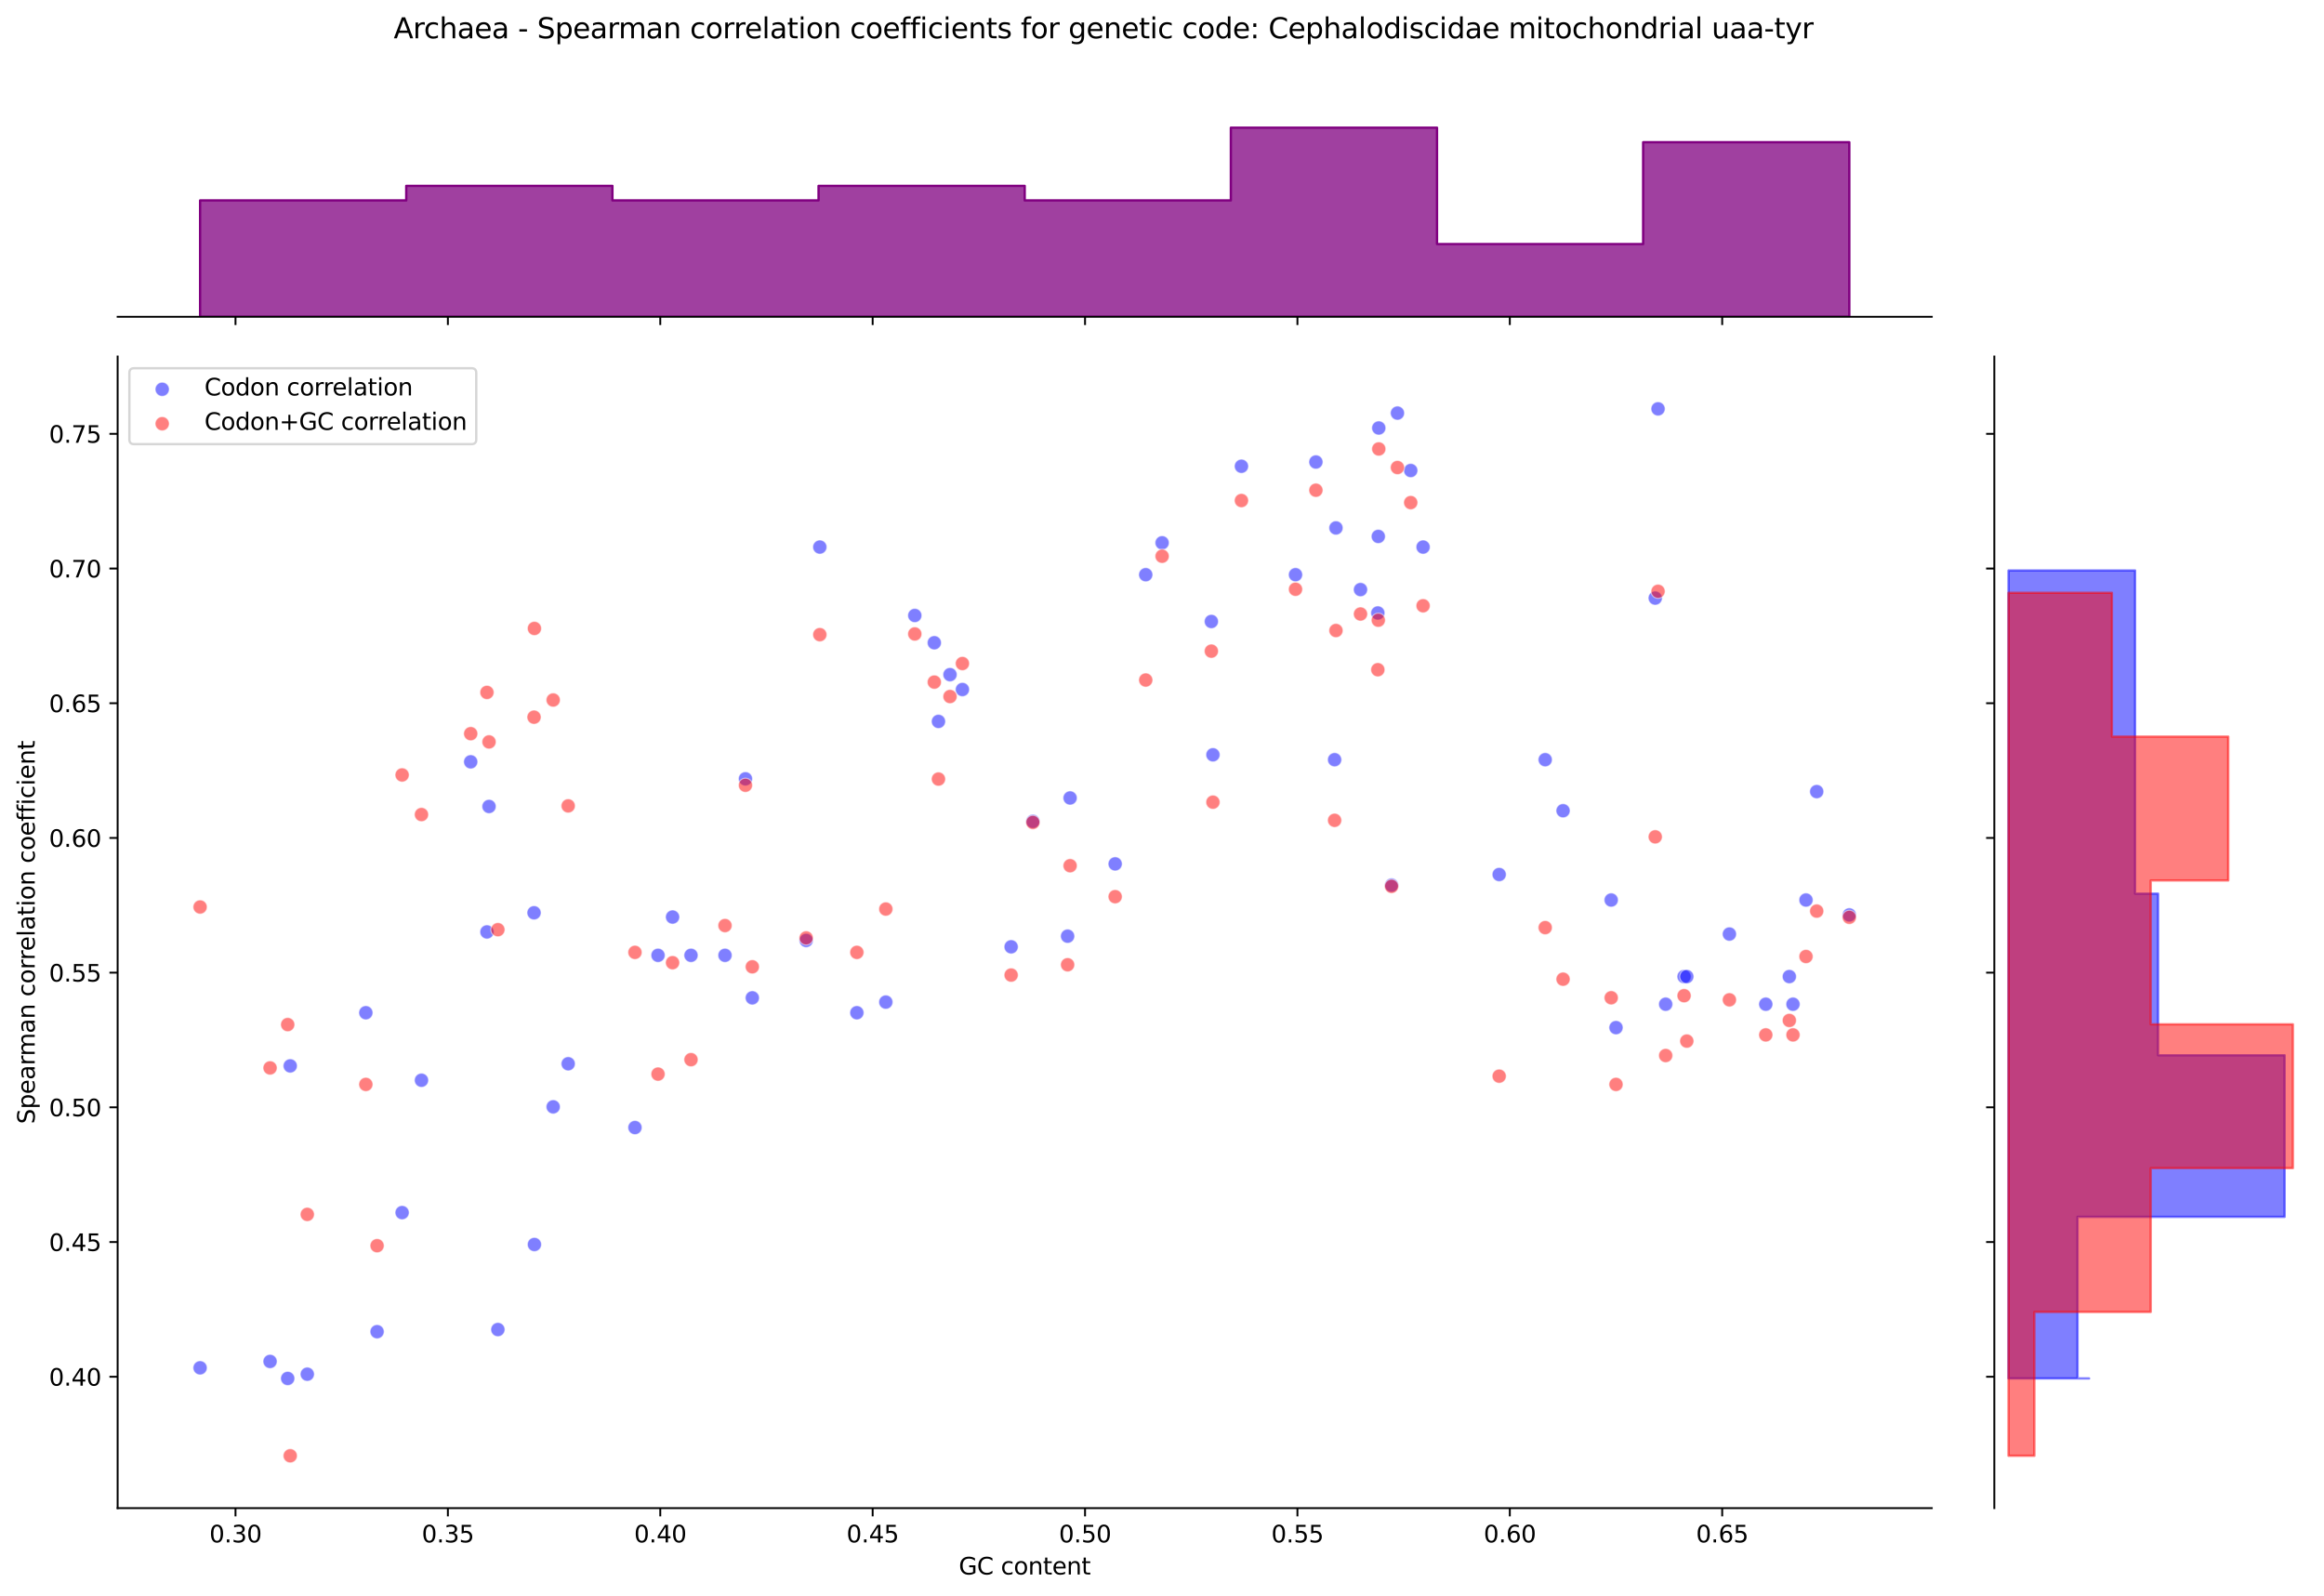 <?xml version="1.0" encoding="utf-8" standalone="no"?>
<!DOCTYPE svg PUBLIC "-//W3C//DTD SVG 1.1//EN"
  "http://www.w3.org/Graphics/SVG/1.1/DTD/svg11.dtd">
<svg xmlns:xlink="http://www.w3.org/1999/xlink" width="990.566pt" height="680.423pt" viewBox="0 0 990.566 680.423" xmlns="http://www.w3.org/2000/svg" version="1.1">
 <defs>
  <style type="text/css">*{stroke-linejoin: round; stroke-linecap: butt}</style>
 </defs>
 <g id="figure_1">
  <g id="patch_1">
   <path d="M 0 680.423 
L 990.566 680.423 
L 990.566 0 
L 0 0 
z
" style="fill: #ffffff"/>
  </g>
  <g id="axes_1">
   <g id="patch_2">
    <path d="M 50.144 642.867 
L 823.385 642.867 
L 823.385 151.966 
L 50.144 151.966 
z
" style="fill: #ffffff"/>
   </g>
   <g id="PathCollection_1">
    <defs>
     <path id="m9c8695d1c7" d="M 0 3 
C 0.796 3 1.559 2.684 2.121 2.121 
C 2.684 1.559 3 0.796 3 0 
C 3 -0.796 2.684 -1.559 2.121 -2.121 
C 1.559 -2.684 0.796 -3 0 -3 
C -0.796 -3 -1.559 -2.684 -2.121 -2.121 
C -2.684 -1.559 -3 -0.796 -3 0 
C -3 0.796 -2.684 1.559 -2.121 2.121 
C -1.559 2.684 -0.796 3 0 3 
z
" style="stroke: #ffffff; stroke-opacity: 0.5; stroke-width: 0.48"/>
    </defs>
    <g clip-path="url(#pbded26b50a)">
     <use xlink:href="#m9c8695d1c7" x="552.192" y="244.977" style="fill: #0000ff; fill-opacity: 0.5; stroke: #ffffff; stroke-opacity: 0.5; stroke-width: 0.48"/>
     <use xlink:href="#m9c8695d1c7" x="658.62" y="323.832" style="fill: #0000ff; fill-opacity: 0.5; stroke: #ffffff; stroke-opacity: 0.5; stroke-width: 0.48"/>
     <use xlink:href="#m9c8695d1c7" x="85.291" y="583.055" style="fill: #0000ff; fill-opacity: 0.5; stroke: #ffffff; stroke-opacity: 0.5; stroke-width: 0.48"/>
     <use xlink:href="#m9c8695d1c7" x="587.676" y="182.437" style="fill: #0000ff; fill-opacity: 0.5; stroke: #ffffff; stroke-opacity: 0.5; stroke-width: 0.48"/>
     <use xlink:href="#m9c8695d1c7" x="475.322" y="368.244" style="fill: #0000ff; fill-opacity: 0.5; stroke: #ffffff; stroke-opacity: 0.5; stroke-width: 0.48"/>
     <use xlink:href="#m9c8695d1c7" x="601.294" y="200.564" style="fill: #0000ff; fill-opacity: 0.5; stroke: #ffffff; stroke-opacity: 0.5; stroke-width: 0.48"/>
     <use xlink:href="#m9c8695d1c7" x="115.113" y="580.336" style="fill: #0000ff; fill-opacity: 0.5; stroke: #ffffff; stroke-opacity: 0.5; stroke-width: 0.48"/>
     <use xlink:href="#m9c8695d1c7" x="309.019" y="407.218" style="fill: #0000ff; fill-opacity: 0.5; stroke: #ffffff; stroke-opacity: 0.5; stroke-width: 0.48"/>
     <use xlink:href="#m9c8695d1c7" x="516.997" y="321.746" style="fill: #0000ff; fill-opacity: 0.5; stroke: #ffffff; stroke-opacity: 0.5; stroke-width: 0.48"/>
     <use xlink:href="#m9c8695d1c7" x="455.049" y="399.061" style="fill: #0000ff; fill-opacity: 0.5; stroke: #ffffff; stroke-opacity: 0.5; stroke-width: 0.48"/>
     <use xlink:href="#m9c8695d1c7" x="155.932" y="431.69" style="fill: #0000ff; fill-opacity: 0.5; stroke: #ffffff; stroke-opacity: 0.5; stroke-width: 0.48"/>
     <use xlink:href="#m9c8695d1c7" x="430.983" y="403.593" style="fill: #0000ff; fill-opacity: 0.5; stroke: #ffffff; stroke-opacity: 0.5; stroke-width: 0.48"/>
     <use xlink:href="#m9c8695d1c7" x="737.131" y="398.154" style="fill: #0000ff; fill-opacity: 0.5; stroke: #ffffff; stroke-opacity: 0.5; stroke-width: 0.48"/>
     <use xlink:href="#m9c8695d1c7" x="130.979" y="585.774" style="fill: #0000ff; fill-opacity: 0.5; stroke: #ffffff; stroke-opacity: 0.5; stroke-width: 0.48"/>
     <use xlink:href="#m9c8695d1c7" x="709.966" y="428.065" style="fill: #0000ff; fill-opacity: 0.5; stroke: #ffffff; stroke-opacity: 0.5; stroke-width: 0.48"/>
     <use xlink:href="#m9c8695d1c7" x="456.115" y="340.146" style="fill: #0000ff; fill-opacity: 0.5; stroke: #ffffff; stroke-opacity: 0.5; stroke-width: 0.48"/>
     <use xlink:href="#m9c8695d1c7" x="207.553" y="397.248" style="fill: #0000ff; fill-opacity: 0.5; stroke: #ffffff; stroke-opacity: 0.5; stroke-width: 0.48"/>
     <use xlink:href="#m9c8695d1c7" x="171.398" y="516.89" style="fill: #0000ff; fill-opacity: 0.5; stroke: #ffffff; stroke-opacity: 0.5; stroke-width: 0.48"/>
     <use xlink:href="#m9c8695d1c7" x="294.528" y="407.218" style="fill: #0000ff; fill-opacity: 0.5; stroke: #ffffff; stroke-opacity: 0.5; stroke-width: 0.48"/>
     <use xlink:href="#m9c8695d1c7" x="717.811" y="416.282" style="fill: #0000ff; fill-opacity: 0.5; stroke: #ffffff; stroke-opacity: 0.5; stroke-width: 0.48"/>
     <use xlink:href="#m9c8695d1c7" x="410.214" y="293.921" style="fill: #0000ff; fill-opacity: 0.5; stroke: #ffffff; stroke-opacity: 0.5; stroke-width: 0.48"/>
     <use xlink:href="#m9c8695d1c7" x="495.332" y="231.381" style="fill: #0000ff; fill-opacity: 0.5; stroke: #ffffff; stroke-opacity: 0.5; stroke-width: 0.48"/>
     <use xlink:href="#m9c8695d1c7" x="706.717" y="174.279" style="fill: #0000ff; fill-opacity: 0.5; stroke: #ffffff; stroke-opacity: 0.5; stroke-width: 0.48"/>
     <use xlink:href="#m9c8695d1c7" x="227.627" y="389.091" style="fill: #0000ff; fill-opacity: 0.5; stroke: #ffffff; stroke-opacity: 0.5; stroke-width: 0.48"/>
     <use xlink:href="#m9c8695d1c7" x="488.346" y="244.977" style="fill: #0000ff; fill-opacity: 0.5; stroke: #ffffff; stroke-opacity: 0.5; stroke-width: 0.48"/>
     <use xlink:href="#m9c8695d1c7" x="377.565" y="427.159" style="fill: #0000ff; fill-opacity: 0.5; stroke: #ffffff; stroke-opacity: 0.5; stroke-width: 0.48"/>
     <use xlink:href="#m9c8695d1c7" x="774.341" y="337.427" style="fill: #0000ff; fill-opacity: 0.5; stroke: #ffffff; stroke-opacity: 0.5; stroke-width: 0.48"/>
     <use xlink:href="#m9c8695d1c7" x="349.434" y="233.194" style="fill: #0000ff; fill-opacity: 0.5; stroke: #ffffff; stroke-opacity: 0.5; stroke-width: 0.48"/>
     <use xlink:href="#m9c8695d1c7" x="270.646" y="480.635" style="fill: #0000ff; fill-opacity: 0.5; stroke: #ffffff; stroke-opacity: 0.5; stroke-width: 0.48"/>
     <use xlink:href="#m9c8695d1c7" x="718.966" y="416.282" style="fill: #0000ff; fill-opacity: 0.5; stroke: #ffffff; stroke-opacity: 0.5; stroke-width: 0.48"/>
     <use xlink:href="#m9c8695d1c7" x="788.237" y="389.997" style="fill: #0000ff; fill-opacity: 0.5; stroke: #ffffff; stroke-opacity: 0.5; stroke-width: 0.48"/>
     <use xlink:href="#m9c8695d1c7" x="569.432" y="225.036" style="fill: #0000ff; fill-opacity: 0.5; stroke: #ffffff; stroke-opacity: 0.5; stroke-width: 0.48"/>
     <use xlink:href="#m9c8695d1c7" x="686.749" y="383.652" style="fill: #0000ff; fill-opacity: 0.5; stroke: #ffffff; stroke-opacity: 0.5; stroke-width: 0.48"/>
     <use xlink:href="#m9c8695d1c7" x="365.223" y="431.69" style="fill: #0000ff; fill-opacity: 0.5; stroke: #ffffff; stroke-opacity: 0.5; stroke-width: 0.48"/>
     <use xlink:href="#m9c8695d1c7" x="762.675" y="416.282" style="fill: #0000ff; fill-opacity: 0.5; stroke: #ffffff; stroke-opacity: 0.5; stroke-width: 0.48"/>
     <use xlink:href="#m9c8695d1c7" x="208.441" y="343.772" style="fill: #0000ff; fill-opacity: 0.5; stroke: #ffffff; stroke-opacity: 0.5; stroke-width: 0.48"/>
     <use xlink:href="#m9c8695d1c7" x="122.627" y="587.587" style="fill: #0000ff; fill-opacity: 0.5; stroke: #ffffff; stroke-opacity: 0.5; stroke-width: 0.48"/>
     <use xlink:href="#m9c8695d1c7" x="343.621" y="400.874" style="fill: #0000ff; fill-opacity: 0.5; stroke: #ffffff; stroke-opacity: 0.5; stroke-width: 0.48"/>
     <use xlink:href="#m9c8695d1c7" x="688.796" y="438.035" style="fill: #0000ff; fill-opacity: 0.5; stroke: #ffffff; stroke-opacity: 0.5; stroke-width: 0.48"/>
     <use xlink:href="#m9c8695d1c7" x="398.238" y="273.981" style="fill: #0000ff; fill-opacity: 0.5; stroke: #ffffff; stroke-opacity: 0.5; stroke-width: 0.48"/>
     <use xlink:href="#m9c8695d1c7" x="587.281" y="261.292" style="fill: #0000ff; fill-opacity: 0.5; stroke: #ffffff; stroke-opacity: 0.5; stroke-width: 0.48"/>
     <use xlink:href="#m9c8695d1c7" x="235.785" y="471.808" style="fill: #0000ff; fill-opacity: 0.5; stroke: #ffffff; stroke-opacity: 0.5; stroke-width: 0.48"/>
     <use xlink:href="#m9c8695d1c7" x="400.004" y="307.517" style="fill: #0000ff; fill-opacity: 0.5; stroke: #ffffff; stroke-opacity: 0.5; stroke-width: 0.48"/>
     <use xlink:href="#m9c8695d1c7" x="579.894" y="251.321" style="fill: #0000ff; fill-opacity: 0.5; stroke: #ffffff; stroke-opacity: 0.5; stroke-width: 0.48"/>
     <use xlink:href="#m9c8695d1c7" x="769.771" y="383.652" style="fill: #0000ff; fill-opacity: 0.5; stroke: #ffffff; stroke-opacity: 0.5; stroke-width: 0.48"/>
     <use xlink:href="#m9c8695d1c7" x="529.144" y="198.752" style="fill: #0000ff; fill-opacity: 0.5; stroke: #ffffff; stroke-opacity: 0.5; stroke-width: 0.48"/>
     <use xlink:href="#m9c8695d1c7" x="404.924" y="287.576" style="fill: #0000ff; fill-opacity: 0.5; stroke: #ffffff; stroke-opacity: 0.5; stroke-width: 0.48"/>
     <use xlink:href="#m9c8695d1c7" x="280.472" y="407.218" style="fill: #0000ff; fill-opacity: 0.5; stroke: #ffffff; stroke-opacity: 0.5; stroke-width: 0.48"/>
     <use xlink:href="#m9c8695d1c7" x="560.879" y="196.939" style="fill: #0000ff; fill-opacity: 0.5; stroke: #ffffff; stroke-opacity: 0.5; stroke-width: 0.48"/>
     <use xlink:href="#m9c8695d1c7" x="212.213" y="566.741" style="fill: #0000ff; fill-opacity: 0.5; stroke: #ffffff; stroke-opacity: 0.5; stroke-width: 0.48"/>
     <use xlink:href="#m9c8695d1c7" x="389.917" y="262.356" style="fill: #0000ff; fill-opacity: 0.5; stroke: #ffffff; stroke-opacity: 0.5; stroke-width: 0.48"/>
     <use xlink:href="#m9c8695d1c7" x="587.476" y="228.662" style="fill: #0000ff; fill-opacity: 0.5; stroke: #ffffff; stroke-opacity: 0.5; stroke-width: 0.48"/>
     <use xlink:href="#m9c8695d1c7" x="200.63" y="324.738" style="fill: #0000ff; fill-opacity: 0.5; stroke: #ffffff; stroke-opacity: 0.5; stroke-width: 0.48"/>
     <use xlink:href="#m9c8695d1c7" x="595.636" y="176.092" style="fill: #0000ff; fill-opacity: 0.5; stroke: #ffffff; stroke-opacity: 0.5; stroke-width: 0.48"/>
     <use xlink:href="#m9c8695d1c7" x="160.729" y="567.647" style="fill: #0000ff; fill-opacity: 0.5; stroke: #ffffff; stroke-opacity: 0.5; stroke-width: 0.48"/>
     <use xlink:href="#m9c8695d1c7" x="179.648" y="460.474" style="fill: #0000ff; fill-opacity: 0.5; stroke: #ffffff; stroke-opacity: 0.5; stroke-width: 0.48"/>
     <use xlink:href="#m9c8695d1c7" x="440.247" y="350.116" style="fill: #0000ff; fill-opacity: 0.5; stroke: #ffffff; stroke-opacity: 0.5; stroke-width: 0.48"/>
     <use xlink:href="#m9c8695d1c7" x="606.568" y="233.194" style="fill: #0000ff; fill-opacity: 0.5; stroke: #ffffff; stroke-opacity: 0.5; stroke-width: 0.48"/>
     <use xlink:href="#m9c8695d1c7" x="320.663" y="425.346" style="fill: #0000ff; fill-opacity: 0.5; stroke: #ffffff; stroke-opacity: 0.5; stroke-width: 0.48"/>
     <use xlink:href="#m9c8695d1c7" x="639.002" y="372.776" style="fill: #0000ff; fill-opacity: 0.5; stroke: #ffffff; stroke-opacity: 0.5; stroke-width: 0.48"/>
     <use xlink:href="#m9c8695d1c7" x="123.704" y="454.35" style="fill: #0000ff; fill-opacity: 0.5; stroke: #ffffff; stroke-opacity: 0.5; stroke-width: 0.48"/>
     <use xlink:href="#m9c8695d1c7" x="705.522" y="254.947" style="fill: #0000ff; fill-opacity: 0.5; stroke: #ffffff; stroke-opacity: 0.5; stroke-width: 0.48"/>
     <use xlink:href="#m9c8695d1c7" x="764.234" y="428.065" style="fill: #0000ff; fill-opacity: 0.5; stroke: #ffffff; stroke-opacity: 0.5; stroke-width: 0.48"/>
     <use xlink:href="#m9c8695d1c7" x="666.233" y="345.585" style="fill: #0000ff; fill-opacity: 0.5; stroke: #ffffff; stroke-opacity: 0.5; stroke-width: 0.48"/>
     <use xlink:href="#m9c8695d1c7" x="286.668" y="390.903" style="fill: #0000ff; fill-opacity: 0.5; stroke: #ffffff; stroke-opacity: 0.5; stroke-width: 0.48"/>
     <use xlink:href="#m9c8695d1c7" x="227.785" y="530.485" style="fill: #0000ff; fill-opacity: 0.5; stroke: #ffffff; stroke-opacity: 0.5; stroke-width: 0.48"/>
     <use xlink:href="#m9c8695d1c7" x="516.321" y="264.917" style="fill: #0000ff; fill-opacity: 0.5; stroke: #ffffff; stroke-opacity: 0.5; stroke-width: 0.48"/>
     <use xlink:href="#m9c8695d1c7" x="317.733" y="331.989" style="fill: #0000ff; fill-opacity: 0.5; stroke: #ffffff; stroke-opacity: 0.5; stroke-width: 0.48"/>
     <use xlink:href="#m9c8695d1c7" x="752.629" y="428.065" style="fill: #0000ff; fill-opacity: 0.5; stroke: #ffffff; stroke-opacity: 0.5; stroke-width: 0.48"/>
     <use xlink:href="#m9c8695d1c7" x="242.184" y="453.443" style="fill: #0000ff; fill-opacity: 0.5; stroke: #ffffff; stroke-opacity: 0.5; stroke-width: 0.48"/>
     <use xlink:href="#m9c8695d1c7" x="568.855" y="323.832" style="fill: #0000ff; fill-opacity: 0.5; stroke: #ffffff; stroke-opacity: 0.5; stroke-width: 0.48"/>
     <use xlink:href="#m9c8695d1c7" x="593.126" y="377.308" style="fill: #0000ff; fill-opacity: 0.5; stroke: #ffffff; stroke-opacity: 0.5; stroke-width: 0.48"/>
    </g>
   </g>
   <g id="PathCollection_2">
    <defs>
     <path id="me676706706" d="M 0 3 
C 0.796 3 1.559 2.684 2.121 2.121 
C 2.684 1.559 3 0.796 3 0 
C 3 -0.796 2.684 -1.559 2.121 -2.121 
C 1.559 -2.684 0.796 -3 0 -3 
C -0.796 -3 -1.559 -2.684 -2.121 -2.121 
C -2.684 -1.559 -3 -0.796 -3 0 
C -3 0.796 -2.684 1.559 -2.121 2.121 
C -1.559 2.684 -0.796 3 0 3 
z
" style="stroke: #ffffff; stroke-opacity: 0.5; stroke-width: 0.48"/>
    </defs>
    <g clip-path="url(#pbded26b50a)">
     <use xlink:href="#me676706706" x="552.192" y="251.178" style="fill: #ff0000; fill-opacity: 0.5; stroke: #ffffff; stroke-opacity: 0.5; stroke-width: 0.48"/>
     <use xlink:href="#me676706706" x="658.62" y="395.41" style="fill: #ff0000; fill-opacity: 0.5; stroke: #ffffff; stroke-opacity: 0.5; stroke-width: 0.48"/>
     <use xlink:href="#me676706706" x="85.291" y="386.615" style="fill: #ff0000; fill-opacity: 0.5; stroke: #ffffff; stroke-opacity: 0.5; stroke-width: 0.48"/>
     <use xlink:href="#me676706706" x="587.676" y="191.374" style="fill: #ff0000; fill-opacity: 0.5; stroke: #ffffff; stroke-opacity: 0.5; stroke-width: 0.48"/>
     <use xlink:href="#me676706706" x="475.322" y="382.218" style="fill: #ff0000; fill-opacity: 0.5; stroke: #ffffff; stroke-opacity: 0.5; stroke-width: 0.48"/>
     <use xlink:href="#me676706706" x="601.294" y="214.24" style="fill: #ff0000; fill-opacity: 0.5; stroke: #ffffff; stroke-opacity: 0.5; stroke-width: 0.48"/>
     <use xlink:href="#me676706706" x="115.113" y="455.214" style="fill: #ff0000; fill-opacity: 0.5; stroke: #ffffff; stroke-opacity: 0.5; stroke-width: 0.48"/>
     <use xlink:href="#me676706706" x="309.019" y="394.531" style="fill: #ff0000; fill-opacity: 0.5; stroke: #ffffff; stroke-opacity: 0.5; stroke-width: 0.48"/>
     <use xlink:href="#me676706706" x="516.997" y="341.938" style="fill: #ff0000; fill-opacity: 0.5; stroke: #ffffff; stroke-opacity: 0.5; stroke-width: 0.48"/>
     <use xlink:href="#me676706706" x="455.049" y="411.24" style="fill: #ff0000; fill-opacity: 0.5; stroke: #ffffff; stroke-opacity: 0.5; stroke-width: 0.48"/>
     <use xlink:href="#me676706706" x="155.932" y="462.249" style="fill: #ff0000; fill-opacity: 0.5; stroke: #ffffff; stroke-opacity: 0.5; stroke-width: 0.48"/>
     <use xlink:href="#me676706706" x="430.983" y="415.638" style="fill: #ff0000; fill-opacity: 0.5; stroke: #ffffff; stroke-opacity: 0.5; stroke-width: 0.48"/>
     <use xlink:href="#me676706706" x="737.131" y="426.191" style="fill: #ff0000; fill-opacity: 0.5; stroke: #ffffff; stroke-opacity: 0.5; stroke-width: 0.48"/>
     <use xlink:href="#me676706706" x="130.979" y="517.656" style="fill: #ff0000; fill-opacity: 0.5; stroke: #ffffff; stroke-opacity: 0.5; stroke-width: 0.48"/>
     <use xlink:href="#me676706706" x="709.966" y="449.937" style="fill: #ff0000; fill-opacity: 0.5; stroke: #ffffff; stroke-opacity: 0.5; stroke-width: 0.48"/>
     <use xlink:href="#me676706706" x="456.115" y="369.026" style="fill: #ff0000; fill-opacity: 0.5; stroke: #ffffff; stroke-opacity: 0.5; stroke-width: 0.48"/>
     <use xlink:href="#me676706706" x="207.553" y="295.151" style="fill: #ff0000; fill-opacity: 0.5; stroke: #ffffff; stroke-opacity: 0.5; stroke-width: 0.48"/>
     <use xlink:href="#me676706706" x="171.398" y="330.33" style="fill: #ff0000; fill-opacity: 0.5; stroke: #ffffff; stroke-opacity: 0.5; stroke-width: 0.48"/>
     <use xlink:href="#me676706706" x="294.528" y="451.696" style="fill: #ff0000; fill-opacity: 0.5; stroke: #ffffff; stroke-opacity: 0.5; stroke-width: 0.48"/>
     <use xlink:href="#me676706706" x="717.811" y="424.432" style="fill: #ff0000; fill-opacity: 0.5; stroke: #ffffff; stroke-opacity: 0.5; stroke-width: 0.48"/>
     <use xlink:href="#me676706706" x="410.214" y="282.839" style="fill: #ff0000; fill-opacity: 0.5; stroke: #ffffff; stroke-opacity: 0.5; stroke-width: 0.48"/>
     <use xlink:href="#me676706706" x="495.332" y="237.106" style="fill: #ff0000; fill-opacity: 0.5; stroke: #ffffff; stroke-opacity: 0.5; stroke-width: 0.48"/>
     <use xlink:href="#me676706706" x="706.717" y="252.057" style="fill: #ff0000; fill-opacity: 0.5; stroke: #ffffff; stroke-opacity: 0.5; stroke-width: 0.48"/>
     <use xlink:href="#me676706706" x="227.627" y="305.705" style="fill: #ff0000; fill-opacity: 0.5; stroke: #ffffff; stroke-opacity: 0.5; stroke-width: 0.48"/>
     <use xlink:href="#me676706706" x="488.346" y="289.874" style="fill: #ff0000; fill-opacity: 0.5; stroke: #ffffff; stroke-opacity: 0.5; stroke-width: 0.48"/>
     <use xlink:href="#me676706706" x="377.565" y="387.495" style="fill: #ff0000; fill-opacity: 0.5; stroke: #ffffff; stroke-opacity: 0.5; stroke-width: 0.48"/>
     <use xlink:href="#me676706706" x="774.341" y="388.374" style="fill: #ff0000; fill-opacity: 0.5; stroke: #ffffff; stroke-opacity: 0.5; stroke-width: 0.48"/>
     <use xlink:href="#me676706706" x="349.434" y="270.526" style="fill: #ff0000; fill-opacity: 0.5; stroke: #ffffff; stroke-opacity: 0.5; stroke-width: 0.48"/>
     <use xlink:href="#me676706706" x="270.646" y="405.964" style="fill: #ff0000; fill-opacity: 0.5; stroke: #ffffff; stroke-opacity: 0.5; stroke-width: 0.48"/>
     <use xlink:href="#me676706706" x="718.966" y="443.781" style="fill: #ff0000; fill-opacity: 0.5; stroke: #ffffff; stroke-opacity: 0.5; stroke-width: 0.48"/>
     <use xlink:href="#me676706706" x="788.237" y="391.013" style="fill: #ff0000; fill-opacity: 0.5; stroke: #ffffff; stroke-opacity: 0.5; stroke-width: 0.48"/>
     <use xlink:href="#me676706706" x="569.432" y="268.767" style="fill: #ff0000; fill-opacity: 0.5; stroke: #ffffff; stroke-opacity: 0.5; stroke-width: 0.48"/>
     <use xlink:href="#me676706706" x="686.749" y="425.312" style="fill: #ff0000; fill-opacity: 0.5; stroke: #ffffff; stroke-opacity: 0.5; stroke-width: 0.48"/>
     <use xlink:href="#me676706706" x="365.223" y="405.964" style="fill: #ff0000; fill-opacity: 0.5; stroke: #ffffff; stroke-opacity: 0.5; stroke-width: 0.48"/>
     <use xlink:href="#me676706706" x="762.675" y="434.986" style="fill: #ff0000; fill-opacity: 0.5; stroke: #ffffff; stroke-opacity: 0.5; stroke-width: 0.48"/>
     <use xlink:href="#me676706706" x="208.441" y="316.258" style="fill: #ff0000; fill-opacity: 0.5; stroke: #ffffff; stroke-opacity: 0.5; stroke-width: 0.48"/>
     <use xlink:href="#me676706706" x="122.627" y="436.745" style="fill: #ff0000; fill-opacity: 0.5; stroke: #ffffff; stroke-opacity: 0.5; stroke-width: 0.48"/>
     <use xlink:href="#me676706706" x="343.621" y="399.807" style="fill: #ff0000; fill-opacity: 0.5; stroke: #ffffff; stroke-opacity: 0.5; stroke-width: 0.48"/>
     <use xlink:href="#me676706706" x="688.796" y="462.249" style="fill: #ff0000; fill-opacity: 0.5; stroke: #ffffff; stroke-opacity: 0.5; stroke-width: 0.48"/>
     <use xlink:href="#me676706706" x="398.238" y="290.754" style="fill: #ff0000; fill-opacity: 0.5; stroke: #ffffff; stroke-opacity: 0.5; stroke-width: 0.48"/>
     <use xlink:href="#me676706706" x="587.281" y="285.477" style="fill: #ff0000; fill-opacity: 0.5; stroke: #ffffff; stroke-opacity: 0.5; stroke-width: 0.48"/>
     <use xlink:href="#me676706706" x="235.785" y="298.388" style="fill: #ff0000; fill-opacity: 0.5; stroke: #ffffff; stroke-opacity: 0.5; stroke-width: 0.48"/>
     <use xlink:href="#me676706706" x="400.004" y="332.089" style="fill: #ff0000; fill-opacity: 0.5; stroke: #ffffff; stroke-opacity: 0.5; stroke-width: 0.48"/>
     <use xlink:href="#me676706706" x="579.894" y="261.731" style="fill: #ff0000; fill-opacity: 0.5; stroke: #ffffff; stroke-opacity: 0.5; stroke-width: 0.48"/>
     <use xlink:href="#me676706706" x="769.771" y="407.723" style="fill: #ff0000; fill-opacity: 0.5; stroke: #ffffff; stroke-opacity: 0.5; stroke-width: 0.48"/>
     <use xlink:href="#me676706706" x="529.144" y="213.361" style="fill: #ff0000; fill-opacity: 0.5; stroke: #ffffff; stroke-opacity: 0.5; stroke-width: 0.48"/>
     <use xlink:href="#me676706706" x="404.924" y="296.91" style="fill: #ff0000; fill-opacity: 0.5; stroke: #ffffff; stroke-opacity: 0.5; stroke-width: 0.48"/>
     <use xlink:href="#me676706706" x="280.472" y="457.852" style="fill: #ff0000; fill-opacity: 0.5; stroke: #ffffff; stroke-opacity: 0.5; stroke-width: 0.48"/>
     <use xlink:href="#me676706706" x="560.879" y="208.964" style="fill: #ff0000; fill-opacity: 0.5; stroke: #ffffff; stroke-opacity: 0.5; stroke-width: 0.48"/>
     <use xlink:href="#me676706706" x="212.213" y="396.289" style="fill: #ff0000; fill-opacity: 0.5; stroke: #ffffff; stroke-opacity: 0.5; stroke-width: 0.48"/>
     <use xlink:href="#me676706706" x="389.917" y="270.234" style="fill: #ff0000; fill-opacity: 0.5; stroke: #ffffff; stroke-opacity: 0.5; stroke-width: 0.48"/>
     <use xlink:href="#me676706706" x="587.476" y="264.37" style="fill: #ff0000; fill-opacity: 0.5; stroke: #ffffff; stroke-opacity: 0.5; stroke-width: 0.48"/>
     <use xlink:href="#me676706706" x="200.63" y="312.74" style="fill: #ff0000; fill-opacity: 0.5; stroke: #ffffff; stroke-opacity: 0.5; stroke-width: 0.48"/>
     <use xlink:href="#me676706706" x="595.636" y="199.289" style="fill: #ff0000; fill-opacity: 0.5; stroke: #ffffff; stroke-opacity: 0.5; stroke-width: 0.48"/>
     <use xlink:href="#me676706706" x="160.729" y="530.996" style="fill: #ff0000; fill-opacity: 0.5; stroke: #ffffff; stroke-opacity: 0.5; stroke-width: 0.48"/>
     <use xlink:href="#me676706706" x="179.648" y="347.216" style="fill: #ff0000; fill-opacity: 0.5; stroke: #ffffff; stroke-opacity: 0.5; stroke-width: 0.48"/>
     <use xlink:href="#me676706706" x="440.247" y="350.557" style="fill: #ff0000; fill-opacity: 0.5; stroke: #ffffff; stroke-opacity: 0.5; stroke-width: 0.48"/>
     <use xlink:href="#me676706706" x="606.568" y="258.214" style="fill: #ff0000; fill-opacity: 0.5; stroke: #ffffff; stroke-opacity: 0.5; stroke-width: 0.48"/>
     <use xlink:href="#me676706706" x="320.663" y="412.12" style="fill: #ff0000; fill-opacity: 0.5; stroke: #ffffff; stroke-opacity: 0.5; stroke-width: 0.48"/>
     <use xlink:href="#me676706706" x="639.002" y="458.731" style="fill: #ff0000; fill-opacity: 0.5; stroke: #ffffff; stroke-opacity: 0.5; stroke-width: 0.48"/>
     <use xlink:href="#me676706706" x="123.704" y="620.553" style="fill: #ff0000; fill-opacity: 0.5; stroke: #ffffff; stroke-opacity: 0.5; stroke-width: 0.48"/>
     <use xlink:href="#me676706706" x="705.522" y="356.714" style="fill: #ff0000; fill-opacity: 0.5; stroke: #ffffff; stroke-opacity: 0.5; stroke-width: 0.48"/>
     <use xlink:href="#me676706706" x="764.234" y="441.142" style="fill: #ff0000; fill-opacity: 0.5; stroke: #ffffff; stroke-opacity: 0.5; stroke-width: 0.48"/>
     <use xlink:href="#me676706706" x="666.233" y="417.397" style="fill: #ff0000; fill-opacity: 0.5; stroke: #ffffff; stroke-opacity: 0.5; stroke-width: 0.48"/>
     <use xlink:href="#me676706706" x="286.668" y="410.361" style="fill: #ff0000; fill-opacity: 0.5; stroke: #ffffff; stroke-opacity: 0.5; stroke-width: 0.48"/>
     <use xlink:href="#me676706706" x="227.785" y="267.888" style="fill: #ff0000; fill-opacity: 0.5; stroke: #ffffff; stroke-opacity: 0.5; stroke-width: 0.48"/>
     <use xlink:href="#me676706706" x="516.321" y="277.562" style="fill: #ff0000; fill-opacity: 0.5; stroke: #ffffff; stroke-opacity: 0.5; stroke-width: 0.48"/>
     <use xlink:href="#me676706706" x="317.733" y="334.727" style="fill: #ff0000; fill-opacity: 0.5; stroke: #ffffff; stroke-opacity: 0.5; stroke-width: 0.48"/>
     <use xlink:href="#me676706706" x="752.629" y="441.142" style="fill: #ff0000; fill-opacity: 0.5; stroke: #ffffff; stroke-opacity: 0.5; stroke-width: 0.48"/>
     <use xlink:href="#me676706706" x="242.184" y="343.522" style="fill: #ff0000; fill-opacity: 0.5; stroke: #ffffff; stroke-opacity: 0.5; stroke-width: 0.48"/>
     <use xlink:href="#me676706706" x="568.855" y="349.678" style="fill: #ff0000; fill-opacity: 0.5; stroke: #ffffff; stroke-opacity: 0.5; stroke-width: 0.48"/>
     <use xlink:href="#me676706706" x="593.126" y="377.821" style="fill: #ff0000; fill-opacity: 0.5; stroke: #ffffff; stroke-opacity: 0.5; stroke-width: 0.48"/>
    </g>
   </g>
   <g id="matplotlib.axis_1">
    <g id="xtick_1">
     <g id="line2d_1">
      <defs>
       <path id="mc067d756ef" d="M 0 0 
L 0 3.5 
" style="stroke: #000000; stroke-width: 0.8"/>
      </defs>
      <g>
       <use xlink:href="#mc067d756ef" x="100.379" y="642.867" style="stroke: #000000; stroke-width: 0.8"/>
      </g>
     </g>
     <g id="text_1">
      <!-- 0.30 -->
      <g transform="translate(89.246 657.465) scale(0.1 -0.1)">
       <defs>
        <path id="DejaVuSans-30" d="M 2034 4250 
Q 1547 4250 1301 3770 
Q 1056 3291 1056 2328 
Q 1056 1369 1301 889 
Q 1547 409 2034 409 
Q 2525 409 2770 889 
Q 3016 1369 3016 2328 
Q 3016 3291 2770 3770 
Q 2525 4250 2034 4250 
z
M 2034 4750 
Q 2819 4750 3233 4129 
Q 3647 3509 3647 2328 
Q 3647 1150 3233 529 
Q 2819 -91 2034 -91 
Q 1250 -91 836 529 
Q 422 1150 422 2328 
Q 422 3509 836 4129 
Q 1250 4750 2034 4750 
z
" transform="scale(0.016)"/>
        <path id="DejaVuSans-2e" d="M 684 794 
L 1344 794 
L 1344 0 
L 684 0 
L 684 794 
z
" transform="scale(0.016)"/>
        <path id="DejaVuSans-33" d="M 2597 2516 
Q 3050 2419 3304 2112 
Q 3559 1806 3559 1356 
Q 3559 666 3084 287 
Q 2609 -91 1734 -91 
Q 1441 -91 1130 -33 
Q 819 25 488 141 
L 488 750 
Q 750 597 1062 519 
Q 1375 441 1716 441 
Q 2309 441 2620 675 
Q 2931 909 2931 1356 
Q 2931 1769 2642 2001 
Q 2353 2234 1838 2234 
L 1294 2234 
L 1294 2753 
L 1863 2753 
Q 2328 2753 2575 2939 
Q 2822 3125 2822 3475 
Q 2822 3834 2567 4026 
Q 2313 4219 1838 4219 
Q 1578 4219 1281 4162 
Q 984 4106 628 3988 
L 628 4550 
Q 988 4650 1302 4700 
Q 1616 4750 1894 4750 
Q 2613 4750 3031 4423 
Q 3450 4097 3450 3541 
Q 3450 3153 3228 2886 
Q 3006 2619 2597 2516 
z
" transform="scale(0.016)"/>
       </defs>
       <use xlink:href="#DejaVuSans-30"/>
       <use xlink:href="#DejaVuSans-2e" x="63.623"/>
       <use xlink:href="#DejaVuSans-33" x="95.41"/>
       <use xlink:href="#DejaVuSans-30" x="159.033"/>
      </g>
     </g>
    </g>
    <g id="xtick_2">
     <g id="line2d_2">
      <g>
       <use xlink:href="#mc067d756ef" x="190.904" y="642.867" style="stroke: #000000; stroke-width: 0.8"/>
      </g>
     </g>
     <g id="text_2">
      <!-- 0.35 -->
      <g transform="translate(179.772 657.465) scale(0.1 -0.1)">
       <defs>
        <path id="DejaVuSans-35" d="M 691 4666 
L 3169 4666 
L 3169 4134 
L 1269 4134 
L 1269 2991 
Q 1406 3038 1543 3061 
Q 1681 3084 1819 3084 
Q 2600 3084 3056 2656 
Q 3513 2228 3513 1497 
Q 3513 744 3044 326 
Q 2575 -91 1722 -91 
Q 1428 -91 1123 -41 
Q 819 9 494 109 
L 494 744 
Q 775 591 1075 516 
Q 1375 441 1709 441 
Q 2250 441 2565 725 
Q 2881 1009 2881 1497 
Q 2881 1984 2565 2268 
Q 2250 2553 1709 2553 
Q 1456 2553 1204 2497 
Q 953 2441 691 2322 
L 691 4666 
z
" transform="scale(0.016)"/>
       </defs>
       <use xlink:href="#DejaVuSans-30"/>
       <use xlink:href="#DejaVuSans-2e" x="63.623"/>
       <use xlink:href="#DejaVuSans-33" x="95.41"/>
       <use xlink:href="#DejaVuSans-35" x="159.033"/>
      </g>
     </g>
    </g>
    <g id="xtick_3">
     <g id="line2d_3">
      <g>
       <use xlink:href="#mc067d756ef" x="281.43" y="642.867" style="stroke: #000000; stroke-width: 0.8"/>
      </g>
     </g>
     <g id="text_3">
      <!-- 0.40 -->
      <g transform="translate(270.297 657.465) scale(0.1 -0.1)">
       <defs>
        <path id="DejaVuSans-34" d="M 2419 4116 
L 825 1625 
L 2419 1625 
L 2419 4116 
z
M 2253 4666 
L 3047 4666 
L 3047 1625 
L 3713 1625 
L 3713 1100 
L 3047 1100 
L 3047 0 
L 2419 0 
L 2419 1100 
L 313 1100 
L 313 1709 
L 2253 4666 
z
" transform="scale(0.016)"/>
       </defs>
       <use xlink:href="#DejaVuSans-30"/>
       <use xlink:href="#DejaVuSans-2e" x="63.623"/>
       <use xlink:href="#DejaVuSans-34" x="95.41"/>
       <use xlink:href="#DejaVuSans-30" x="159.033"/>
      </g>
     </g>
    </g>
    <g id="xtick_4">
     <g id="line2d_4">
      <g>
       <use xlink:href="#mc067d756ef" x="371.956" y="642.867" style="stroke: #000000; stroke-width: 0.8"/>
      </g>
     </g>
     <g id="text_4">
      <!-- 0.45 -->
      <g transform="translate(360.823 657.465) scale(0.1 -0.1)">
       <use xlink:href="#DejaVuSans-30"/>
       <use xlink:href="#DejaVuSans-2e" x="63.623"/>
       <use xlink:href="#DejaVuSans-34" x="95.41"/>
       <use xlink:href="#DejaVuSans-35" x="159.033"/>
      </g>
     </g>
    </g>
    <g id="xtick_5">
     <g id="line2d_5">
      <g>
       <use xlink:href="#mc067d756ef" x="462.482" y="642.867" style="stroke: #000000; stroke-width: 0.8"/>
      </g>
     </g>
     <g id="text_5">
      <!-- 0.50 -->
      <g transform="translate(451.349 657.465) scale(0.1 -0.1)">
       <use xlink:href="#DejaVuSans-30"/>
       <use xlink:href="#DejaVuSans-2e" x="63.623"/>
       <use xlink:href="#DejaVuSans-35" x="95.41"/>
       <use xlink:href="#DejaVuSans-30" x="159.033"/>
      </g>
     </g>
    </g>
    <g id="xtick_6">
     <g id="line2d_6">
      <g>
       <use xlink:href="#mc067d756ef" x="553.008" y="642.867" style="stroke: #000000; stroke-width: 0.8"/>
      </g>
     </g>
     <g id="text_6">
      <!-- 0.55 -->
      <g transform="translate(541.875 657.465) scale(0.1 -0.1)">
       <use xlink:href="#DejaVuSans-30"/>
       <use xlink:href="#DejaVuSans-2e" x="63.623"/>
       <use xlink:href="#DejaVuSans-35" x="95.41"/>
       <use xlink:href="#DejaVuSans-35" x="159.033"/>
      </g>
     </g>
    </g>
    <g id="xtick_7">
     <g id="line2d_7">
      <g>
       <use xlink:href="#mc067d756ef" x="643.533" y="642.867" style="stroke: #000000; stroke-width: 0.8"/>
      </g>
     </g>
     <g id="text_7">
      <!-- 0.60 -->
      <g transform="translate(632.401 657.465) scale(0.1 -0.1)">
       <defs>
        <path id="DejaVuSans-36" d="M 2113 2584 
Q 1688 2584 1439 2293 
Q 1191 2003 1191 1497 
Q 1191 994 1439 701 
Q 1688 409 2113 409 
Q 2538 409 2786 701 
Q 3034 994 3034 1497 
Q 3034 2003 2786 2293 
Q 2538 2584 2113 2584 
z
M 3366 4563 
L 3366 3988 
Q 3128 4100 2886 4159 
Q 2644 4219 2406 4219 
Q 1781 4219 1451 3797 
Q 1122 3375 1075 2522 
Q 1259 2794 1537 2939 
Q 1816 3084 2150 3084 
Q 2853 3084 3261 2657 
Q 3669 2231 3669 1497 
Q 3669 778 3244 343 
Q 2819 -91 2113 -91 
Q 1303 -91 875 529 
Q 447 1150 447 2328 
Q 447 3434 972 4092 
Q 1497 4750 2381 4750 
Q 2619 4750 2861 4703 
Q 3103 4656 3366 4563 
z
" transform="scale(0.016)"/>
       </defs>
       <use xlink:href="#DejaVuSans-30"/>
       <use xlink:href="#DejaVuSans-2e" x="63.623"/>
       <use xlink:href="#DejaVuSans-36" x="95.41"/>
       <use xlink:href="#DejaVuSans-30" x="159.033"/>
      </g>
     </g>
    </g>
    <g id="xtick_8">
     <g id="line2d_8">
      <g>
       <use xlink:href="#mc067d756ef" x="734.059" y="642.867" style="stroke: #000000; stroke-width: 0.8"/>
      </g>
     </g>
     <g id="text_8">
      <!-- 0.65 -->
      <g transform="translate(722.926 657.465) scale(0.1 -0.1)">
       <use xlink:href="#DejaVuSans-30"/>
       <use xlink:href="#DejaVuSans-2e" x="63.623"/>
       <use xlink:href="#DejaVuSans-36" x="95.41"/>
       <use xlink:href="#DejaVuSans-35" x="159.033"/>
      </g>
     </g>
    </g>
    <g id="text_9">
     <!-- GC content -->
     <g transform="translate(408.667 671.143) scale(0.1 -0.1)">
      <defs>
       <path id="DejaVuSans-47" d="M 3809 666 
L 3809 1919 
L 2778 1919 
L 2778 2438 
L 4434 2438 
L 4434 434 
Q 4069 175 3628 42 
Q 3188 -91 2688 -91 
Q 1594 -91 976 548 
Q 359 1188 359 2328 
Q 359 3472 976 4111 
Q 1594 4750 2688 4750 
Q 3144 4750 3555 4637 
Q 3966 4525 4313 4306 
L 4313 3634 
Q 3963 3931 3569 4081 
Q 3175 4231 2741 4231 
Q 1884 4231 1454 3753 
Q 1025 3275 1025 2328 
Q 1025 1384 1454 906 
Q 1884 428 2741 428 
Q 3075 428 3337 486 
Q 3600 544 3809 666 
z
" transform="scale(0.016)"/>
       <path id="DejaVuSans-43" d="M 4122 4306 
L 4122 3641 
Q 3803 3938 3442 4084 
Q 3081 4231 2675 4231 
Q 1875 4231 1450 3742 
Q 1025 3253 1025 2328 
Q 1025 1406 1450 917 
Q 1875 428 2675 428 
Q 3081 428 3442 575 
Q 3803 722 4122 1019 
L 4122 359 
Q 3791 134 3420 21 
Q 3050 -91 2638 -91 
Q 1578 -91 968 557 
Q 359 1206 359 2328 
Q 359 3453 968 4101 
Q 1578 4750 2638 4750 
Q 3056 4750 3426 4639 
Q 3797 4528 4122 4306 
z
" transform="scale(0.016)"/>
       <path id="DejaVuSans-20" transform="scale(0.016)"/>
       <path id="DejaVuSans-63" d="M 3122 3366 
L 3122 2828 
Q 2878 2963 2633 3030 
Q 2388 3097 2138 3097 
Q 1578 3097 1268 2742 
Q 959 2388 959 1747 
Q 959 1106 1268 751 
Q 1578 397 2138 397 
Q 2388 397 2633 464 
Q 2878 531 3122 666 
L 3122 134 
Q 2881 22 2623 -34 
Q 2366 -91 2075 -91 
Q 1284 -91 818 406 
Q 353 903 353 1747 
Q 353 2603 823 3093 
Q 1294 3584 2113 3584 
Q 2378 3584 2631 3529 
Q 2884 3475 3122 3366 
z
" transform="scale(0.016)"/>
       <path id="DejaVuSans-6f" d="M 1959 3097 
Q 1497 3097 1228 2736 
Q 959 2375 959 1747 
Q 959 1119 1226 758 
Q 1494 397 1959 397 
Q 2419 397 2687 759 
Q 2956 1122 2956 1747 
Q 2956 2369 2687 2733 
Q 2419 3097 1959 3097 
z
M 1959 3584 
Q 2709 3584 3137 3096 
Q 3566 2609 3566 1747 
Q 3566 888 3137 398 
Q 2709 -91 1959 -91 
Q 1206 -91 779 398 
Q 353 888 353 1747 
Q 353 2609 779 3096 
Q 1206 3584 1959 3584 
z
" transform="scale(0.016)"/>
       <path id="DejaVuSans-6e" d="M 3513 2113 
L 3513 0 
L 2938 0 
L 2938 2094 
Q 2938 2591 2744 2837 
Q 2550 3084 2163 3084 
Q 1697 3084 1428 2787 
Q 1159 2491 1159 1978 
L 1159 0 
L 581 0 
L 581 3500 
L 1159 3500 
L 1159 2956 
Q 1366 3272 1645 3428 
Q 1925 3584 2291 3584 
Q 2894 3584 3203 3211 
Q 3513 2838 3513 2113 
z
" transform="scale(0.016)"/>
       <path id="DejaVuSans-74" d="M 1172 4494 
L 1172 3500 
L 2356 3500 
L 2356 3053 
L 1172 3053 
L 1172 1153 
Q 1172 725 1289 603 
Q 1406 481 1766 481 
L 2356 481 
L 2356 0 
L 1766 0 
Q 1100 0 847 248 
Q 594 497 594 1153 
L 594 3053 
L 172 3053 
L 172 3500 
L 594 3500 
L 594 4494 
L 1172 4494 
z
" transform="scale(0.016)"/>
       <path id="DejaVuSans-65" d="M 3597 1894 
L 3597 1613 
L 953 1613 
Q 991 1019 1311 708 
Q 1631 397 2203 397 
Q 2534 397 2845 478 
Q 3156 559 3463 722 
L 3463 178 
Q 3153 47 2828 -22 
Q 2503 -91 2169 -91 
Q 1331 -91 842 396 
Q 353 884 353 1716 
Q 353 2575 817 3079 
Q 1281 3584 2069 3584 
Q 2775 3584 3186 3129 
Q 3597 2675 3597 1894 
z
M 3022 2063 
Q 3016 2534 2758 2815 
Q 2500 3097 2075 3097 
Q 1594 3097 1305 2825 
Q 1016 2553 972 2059 
L 3022 2063 
z
" transform="scale(0.016)"/>
      </defs>
      <use xlink:href="#DejaVuSans-47"/>
      <use xlink:href="#DejaVuSans-43" x="77.49"/>
      <use xlink:href="#DejaVuSans-20" x="147.314"/>
      <use xlink:href="#DejaVuSans-63" x="179.102"/>
      <use xlink:href="#DejaVuSans-6f" x="234.082"/>
      <use xlink:href="#DejaVuSans-6e" x="295.264"/>
      <use xlink:href="#DejaVuSans-74" x="358.643"/>
      <use xlink:href="#DejaVuSans-65" x="397.852"/>
      <use xlink:href="#DejaVuSans-6e" x="459.375"/>
      <use xlink:href="#DejaVuSans-74" x="522.754"/>
     </g>
    </g>
   </g>
   <g id="matplotlib.axis_2">
    <g id="ytick_1">
     <g id="line2d_9">
      <defs>
       <path id="m46676e7e23" d="M 0 0 
L -3.5 0 
" style="stroke: #000000; stroke-width: 0.8"/>
      </defs>
      <g>
       <use xlink:href="#m46676e7e23" x="50.144" y="586.859" style="stroke: #000000; stroke-width: 0.8"/>
      </g>
     </g>
     <g id="text_10">
      <!-- 0.40 -->
      <g transform="translate(20.878 590.658) scale(0.1 -0.1)">
       <use xlink:href="#DejaVuSans-30"/>
       <use xlink:href="#DejaVuSans-2e" x="63.623"/>
       <use xlink:href="#DejaVuSans-34" x="95.41"/>
       <use xlink:href="#DejaVuSans-30" x="159.033"/>
      </g>
     </g>
    </g>
    <g id="ytick_2">
     <g id="line2d_10">
      <g>
       <use xlink:href="#m46676e7e23" x="50.144" y="529.44" style="stroke: #000000; stroke-width: 0.8"/>
      </g>
     </g>
     <g id="text_11">
      <!-- 0.45 -->
      <g transform="translate(20.878 533.239) scale(0.1 -0.1)">
       <use xlink:href="#DejaVuSans-30"/>
       <use xlink:href="#DejaVuSans-2e" x="63.623"/>
       <use xlink:href="#DejaVuSans-34" x="95.41"/>
       <use xlink:href="#DejaVuSans-35" x="159.033"/>
      </g>
     </g>
    </g>
    <g id="ytick_3">
     <g id="line2d_11">
      <g>
       <use xlink:href="#m46676e7e23" x="50.144" y="472.02" style="stroke: #000000; stroke-width: 0.8"/>
      </g>
     </g>
     <g id="text_12">
      <!-- 0.50 -->
      <g transform="translate(20.878 475.82) scale(0.1 -0.1)">
       <use xlink:href="#DejaVuSans-30"/>
       <use xlink:href="#DejaVuSans-2e" x="63.623"/>
       <use xlink:href="#DejaVuSans-35" x="95.41"/>
       <use xlink:href="#DejaVuSans-30" x="159.033"/>
      </g>
     </g>
    </g>
    <g id="ytick_4">
     <g id="line2d_12">
      <g>
       <use xlink:href="#m46676e7e23" x="50.144" y="414.601" style="stroke: #000000; stroke-width: 0.8"/>
      </g>
     </g>
     <g id="text_13">
      <!-- 0.55 -->
      <g transform="translate(20.878 418.4) scale(0.1 -0.1)">
       <use xlink:href="#DejaVuSans-30"/>
       <use xlink:href="#DejaVuSans-2e" x="63.623"/>
       <use xlink:href="#DejaVuSans-35" x="95.41"/>
       <use xlink:href="#DejaVuSans-35" x="159.033"/>
      </g>
     </g>
    </g>
    <g id="ytick_5">
     <g id="line2d_13">
      <g>
       <use xlink:href="#m46676e7e23" x="50.144" y="357.182" style="stroke: #000000; stroke-width: 0.8"/>
      </g>
     </g>
     <g id="text_14">
      <!-- 0.60 -->
      <g transform="translate(20.878 360.981) scale(0.1 -0.1)">
       <use xlink:href="#DejaVuSans-30"/>
       <use xlink:href="#DejaVuSans-2e" x="63.623"/>
       <use xlink:href="#DejaVuSans-36" x="95.41"/>
       <use xlink:href="#DejaVuSans-30" x="159.033"/>
      </g>
     </g>
    </g>
    <g id="ytick_6">
     <g id="line2d_14">
      <g>
       <use xlink:href="#m46676e7e23" x="50.144" y="299.762" style="stroke: #000000; stroke-width: 0.8"/>
      </g>
     </g>
     <g id="text_15">
      <!-- 0.65 -->
      <g transform="translate(20.878 303.562) scale(0.1 -0.1)">
       <use xlink:href="#DejaVuSans-30"/>
       <use xlink:href="#DejaVuSans-2e" x="63.623"/>
       <use xlink:href="#DejaVuSans-36" x="95.41"/>
       <use xlink:href="#DejaVuSans-35" x="159.033"/>
      </g>
     </g>
    </g>
    <g id="ytick_7">
     <g id="line2d_15">
      <g>
       <use xlink:href="#m46676e7e23" x="50.144" y="242.343" style="stroke: #000000; stroke-width: 0.8"/>
      </g>
     </g>
     <g id="text_16">
      <!-- 0.70 -->
      <g transform="translate(20.878 246.142) scale(0.1 -0.1)">
       <defs>
        <path id="DejaVuSans-37" d="M 525 4666 
L 3525 4666 
L 3525 4397 
L 1831 0 
L 1172 0 
L 2766 4134 
L 525 4134 
L 525 4666 
z
" transform="scale(0.016)"/>
       </defs>
       <use xlink:href="#DejaVuSans-30"/>
       <use xlink:href="#DejaVuSans-2e" x="63.623"/>
       <use xlink:href="#DejaVuSans-37" x="95.41"/>
       <use xlink:href="#DejaVuSans-30" x="159.033"/>
      </g>
     </g>
    </g>
    <g id="ytick_8">
     <g id="line2d_16">
      <g>
       <use xlink:href="#m46676e7e23" x="50.144" y="184.924" style="stroke: #000000; stroke-width: 0.8"/>
      </g>
     </g>
     <g id="text_17">
      <!-- 0.75 -->
      <g transform="translate(20.878 188.723) scale(0.1 -0.1)">
       <use xlink:href="#DejaVuSans-30"/>
       <use xlink:href="#DejaVuSans-2e" x="63.623"/>
       <use xlink:href="#DejaVuSans-37" x="95.41"/>
       <use xlink:href="#DejaVuSans-35" x="159.033"/>
      </g>
     </g>
    </g>
    <g id="text_18">
     <!-- Spearman correlation coefficient -->
     <g transform="translate(14.798 479.119) rotate(-90) scale(0.1 -0.1)">
      <defs>
       <path id="DejaVuSans-53" d="M 3425 4513 
L 3425 3897 
Q 3066 4069 2747 4153 
Q 2428 4238 2131 4238 
Q 1616 4238 1336 4038 
Q 1056 3838 1056 3469 
Q 1056 3159 1242 3001 
Q 1428 2844 1947 2747 
L 2328 2669 
Q 3034 2534 3370 2195 
Q 3706 1856 3706 1288 
Q 3706 609 3251 259 
Q 2797 -91 1919 -91 
Q 1588 -91 1214 -16 
Q 841 59 441 206 
L 441 856 
Q 825 641 1194 531 
Q 1563 422 1919 422 
Q 2459 422 2753 634 
Q 3047 847 3047 1241 
Q 3047 1584 2836 1778 
Q 2625 1972 2144 2069 
L 1759 2144 
Q 1053 2284 737 2584 
Q 422 2884 422 3419 
Q 422 4038 858 4394 
Q 1294 4750 2059 4750 
Q 2388 4750 2728 4690 
Q 3069 4631 3425 4513 
z
" transform="scale(0.016)"/>
       <path id="DejaVuSans-70" d="M 1159 525 
L 1159 -1331 
L 581 -1331 
L 581 3500 
L 1159 3500 
L 1159 2969 
Q 1341 3281 1617 3432 
Q 1894 3584 2278 3584 
Q 2916 3584 3314 3078 
Q 3713 2572 3713 1747 
Q 3713 922 3314 415 
Q 2916 -91 2278 -91 
Q 1894 -91 1617 61 
Q 1341 213 1159 525 
z
M 3116 1747 
Q 3116 2381 2855 2742 
Q 2594 3103 2138 3103 
Q 1681 3103 1420 2742 
Q 1159 2381 1159 1747 
Q 1159 1113 1420 752 
Q 1681 391 2138 391 
Q 2594 391 2855 752 
Q 3116 1113 3116 1747 
z
" transform="scale(0.016)"/>
       <path id="DejaVuSans-61" d="M 2194 1759 
Q 1497 1759 1228 1600 
Q 959 1441 959 1056 
Q 959 750 1161 570 
Q 1363 391 1709 391 
Q 2188 391 2477 730 
Q 2766 1069 2766 1631 
L 2766 1759 
L 2194 1759 
z
M 3341 1997 
L 3341 0 
L 2766 0 
L 2766 531 
Q 2569 213 2275 61 
Q 1981 -91 1556 -91 
Q 1019 -91 701 211 
Q 384 513 384 1019 
Q 384 1609 779 1909 
Q 1175 2209 1959 2209 
L 2766 2209 
L 2766 2266 
Q 2766 2663 2505 2880 
Q 2244 3097 1772 3097 
Q 1472 3097 1187 3025 
Q 903 2953 641 2809 
L 641 3341 
Q 956 3463 1253 3523 
Q 1550 3584 1831 3584 
Q 2591 3584 2966 3190 
Q 3341 2797 3341 1997 
z
" transform="scale(0.016)"/>
       <path id="DejaVuSans-72" d="M 2631 2963 
Q 2534 3019 2420 3045 
Q 2306 3072 2169 3072 
Q 1681 3072 1420 2755 
Q 1159 2438 1159 1844 
L 1159 0 
L 581 0 
L 581 3500 
L 1159 3500 
L 1159 2956 
Q 1341 3275 1631 3429 
Q 1922 3584 2338 3584 
Q 2397 3584 2469 3576 
Q 2541 3569 2628 3553 
L 2631 2963 
z
" transform="scale(0.016)"/>
       <path id="DejaVuSans-6d" d="M 3328 2828 
Q 3544 3216 3844 3400 
Q 4144 3584 4550 3584 
Q 5097 3584 5394 3201 
Q 5691 2819 5691 2113 
L 5691 0 
L 5113 0 
L 5113 2094 
Q 5113 2597 4934 2840 
Q 4756 3084 4391 3084 
Q 3944 3084 3684 2787 
Q 3425 2491 3425 1978 
L 3425 0 
L 2847 0 
L 2847 2094 
Q 2847 2600 2669 2842 
Q 2491 3084 2119 3084 
Q 1678 3084 1418 2786 
Q 1159 2488 1159 1978 
L 1159 0 
L 581 0 
L 581 3500 
L 1159 3500 
L 1159 2956 
Q 1356 3278 1631 3431 
Q 1906 3584 2284 3584 
Q 2666 3584 2933 3390 
Q 3200 3197 3328 2828 
z
" transform="scale(0.016)"/>
       <path id="DejaVuSans-6c" d="M 603 4863 
L 1178 4863 
L 1178 0 
L 603 0 
L 603 4863 
z
" transform="scale(0.016)"/>
       <path id="DejaVuSans-69" d="M 603 3500 
L 1178 3500 
L 1178 0 
L 603 0 
L 603 3500 
z
M 603 4863 
L 1178 4863 
L 1178 4134 
L 603 4134 
L 603 4863 
z
" transform="scale(0.016)"/>
       <path id="DejaVuSans-66" d="M 2375 4863 
L 2375 4384 
L 1825 4384 
Q 1516 4384 1395 4259 
Q 1275 4134 1275 3809 
L 1275 3500 
L 2222 3500 
L 2222 3053 
L 1275 3053 
L 1275 0 
L 697 0 
L 697 3053 
L 147 3053 
L 147 3500 
L 697 3500 
L 697 3744 
Q 697 4328 969 4595 
Q 1241 4863 1831 4863 
L 2375 4863 
z
" transform="scale(0.016)"/>
      </defs>
      <use xlink:href="#DejaVuSans-53"/>
      <use xlink:href="#DejaVuSans-70" x="63.477"/>
      <use xlink:href="#DejaVuSans-65" x="126.953"/>
      <use xlink:href="#DejaVuSans-61" x="188.477"/>
      <use xlink:href="#DejaVuSans-72" x="249.756"/>
      <use xlink:href="#DejaVuSans-6d" x="289.119"/>
      <use xlink:href="#DejaVuSans-61" x="386.531"/>
      <use xlink:href="#DejaVuSans-6e" x="447.811"/>
      <use xlink:href="#DejaVuSans-20" x="511.189"/>
      <use xlink:href="#DejaVuSans-63" x="542.977"/>
      <use xlink:href="#DejaVuSans-6f" x="597.957"/>
      <use xlink:href="#DejaVuSans-72" x="659.139"/>
      <use xlink:href="#DejaVuSans-72" x="698.502"/>
      <use xlink:href="#DejaVuSans-65" x="737.365"/>
      <use xlink:href="#DejaVuSans-6c" x="798.889"/>
      <use xlink:href="#DejaVuSans-61" x="826.672"/>
      <use xlink:href="#DejaVuSans-74" x="887.951"/>
      <use xlink:href="#DejaVuSans-69" x="927.16"/>
      <use xlink:href="#DejaVuSans-6f" x="954.943"/>
      <use xlink:href="#DejaVuSans-6e" x="1016.125"/>
      <use xlink:href="#DejaVuSans-20" x="1079.504"/>
      <use xlink:href="#DejaVuSans-63" x="1111.291"/>
      <use xlink:href="#DejaVuSans-6f" x="1166.271"/>
      <use xlink:href="#DejaVuSans-65" x="1227.453"/>
      <use xlink:href="#DejaVuSans-66" x="1288.977"/>
      <use xlink:href="#DejaVuSans-66" x="1324.182"/>
      <use xlink:href="#DejaVuSans-69" x="1359.387"/>
      <use xlink:href="#DejaVuSans-63" x="1387.17"/>
      <use xlink:href="#DejaVuSans-69" x="1442.15"/>
      <use xlink:href="#DejaVuSans-65" x="1469.934"/>
      <use xlink:href="#DejaVuSans-6e" x="1531.457"/>
      <use xlink:href="#DejaVuSans-74" x="1594.836"/>
     </g>
    </g>
   </g>
   <g id="patch_3">
    <path d="M 50.144 642.867 
L 50.144 151.966 
" style="fill: none; stroke: #000000; stroke-width: 0.8; stroke-linejoin: miter; stroke-linecap: square"/>
   </g>
   <g id="patch_4">
    <path d="M 50.144 642.867 
L 823.385 642.867 
" style="fill: none; stroke: #000000; stroke-width: 0.8; stroke-linejoin: miter; stroke-linecap: square"/>
   </g>
   <g id="legend_1">
    <g id="patch_5">
     <path d="M 57.144 189.322 
L 200.992 189.322 
Q 202.992 189.322 202.992 187.322 
L 202.992 158.966 
Q 202.992 156.966 200.992 156.966 
L 57.144 156.966 
Q 55.144 156.966 55.144 158.966 
L 55.144 187.322 
Q 55.144 189.322 57.144 189.322 
z
" style="fill: #ffffff; opacity: 0.8; stroke: #cccccc; stroke-linejoin: miter"/>
    </g>
    <g id="PathCollection_3">
     <g>
      <use xlink:href="#m9c8695d1c7" x="69.144" y="165.939" style="fill: #0000ff; fill-opacity: 0.5; stroke: #ffffff; stroke-opacity: 0.5; stroke-width: 0.48"/>
     </g>
    </g>
    <g id="text_19">
     <!-- Codon correlation -->
     <g transform="translate(87.144 168.564) scale(0.1 -0.1)">
      <defs>
       <path id="DejaVuSans-64" d="M 2906 2969 
L 2906 4863 
L 3481 4863 
L 3481 0 
L 2906 0 
L 2906 525 
Q 2725 213 2448 61 
Q 2172 -91 1784 -91 
Q 1150 -91 751 415 
Q 353 922 353 1747 
Q 353 2572 751 3078 
Q 1150 3584 1784 3584 
Q 2172 3584 2448 3432 
Q 2725 3281 2906 2969 
z
M 947 1747 
Q 947 1113 1208 752 
Q 1469 391 1925 391 
Q 2381 391 2643 752 
Q 2906 1113 2906 1747 
Q 2906 2381 2643 2742 
Q 2381 3103 1925 3103 
Q 1469 3103 1208 2742 
Q 947 2381 947 1747 
z
" transform="scale(0.016)"/>
      </defs>
      <use xlink:href="#DejaVuSans-43"/>
      <use xlink:href="#DejaVuSans-6f" x="69.824"/>
      <use xlink:href="#DejaVuSans-64" x="131.006"/>
      <use xlink:href="#DejaVuSans-6f" x="194.482"/>
      <use xlink:href="#DejaVuSans-6e" x="255.664"/>
      <use xlink:href="#DejaVuSans-20" x="319.043"/>
      <use xlink:href="#DejaVuSans-63" x="350.83"/>
      <use xlink:href="#DejaVuSans-6f" x="405.811"/>
      <use xlink:href="#DejaVuSans-72" x="466.992"/>
      <use xlink:href="#DejaVuSans-72" x="506.355"/>
      <use xlink:href="#DejaVuSans-65" x="545.219"/>
      <use xlink:href="#DejaVuSans-6c" x="606.742"/>
      <use xlink:href="#DejaVuSans-61" x="634.525"/>
      <use xlink:href="#DejaVuSans-74" x="695.805"/>
      <use xlink:href="#DejaVuSans-69" x="735.014"/>
      <use xlink:href="#DejaVuSans-6f" x="762.797"/>
      <use xlink:href="#DejaVuSans-6e" x="823.979"/>
     </g>
    </g>
    <g id="PathCollection_4">
     <g>
      <use xlink:href="#me676706706" x="69.144" y="180.617" style="fill: #ff0000; fill-opacity: 0.5; stroke: #ffffff; stroke-opacity: 0.5; stroke-width: 0.48"/>
     </g>
    </g>
    <g id="text_20">
     <!-- Codon+GC correlation -->
     <g transform="translate(87.144 183.242) scale(0.1 -0.1)">
      <defs>
       <path id="DejaVuSans-2b" d="M 2944 4013 
L 2944 2272 
L 4684 2272 
L 4684 1741 
L 2944 1741 
L 2944 0 
L 2419 0 
L 2419 1741 
L 678 1741 
L 678 2272 
L 2419 2272 
L 2419 4013 
L 2944 4013 
z
" transform="scale(0.016)"/>
      </defs>
      <use xlink:href="#DejaVuSans-43"/>
      <use xlink:href="#DejaVuSans-6f" x="69.824"/>
      <use xlink:href="#DejaVuSans-64" x="131.006"/>
      <use xlink:href="#DejaVuSans-6f" x="194.482"/>
      <use xlink:href="#DejaVuSans-6e" x="255.664"/>
      <use xlink:href="#DejaVuSans-2b" x="319.043"/>
      <use xlink:href="#DejaVuSans-47" x="402.832"/>
      <use xlink:href="#DejaVuSans-43" x="480.322"/>
      <use xlink:href="#DejaVuSans-20" x="550.146"/>
      <use xlink:href="#DejaVuSans-63" x="581.934"/>
      <use xlink:href="#DejaVuSans-6f" x="636.914"/>
      <use xlink:href="#DejaVuSans-72" x="698.096"/>
      <use xlink:href="#DejaVuSans-72" x="737.459"/>
      <use xlink:href="#DejaVuSans-65" x="776.322"/>
      <use xlink:href="#DejaVuSans-6c" x="837.846"/>
      <use xlink:href="#DejaVuSans-61" x="865.629"/>
      <use xlink:href="#DejaVuSans-74" x="926.908"/>
      <use xlink:href="#DejaVuSans-69" x="966.117"/>
      <use xlink:href="#DejaVuSans-6f" x="993.9"/>
      <use xlink:href="#DejaVuSans-6e" x="1055.082"/>
     </g>
    </g>
   </g>
  </g>
  <g id="axes_2">
   <g id="patch_6">
    <path d="M 50.144 135.038 
L 823.385 135.038 
L 823.385 50.4 
L 50.144 50.4 
z
" style="fill: #ffffff"/>
   </g>
   <g id="PolyCollection_1">
    <defs>
     <path id="mb45c31aec2" d="M 85.291 -594.99 
L 85.291 -545.385 
L 173.159 -545.385 
L 173.159 -545.385 
L 261.028 -545.385 
L 261.028 -545.385 
L 348.896 -545.385 
L 348.896 -545.385 
L 436.764 -545.385 
L 436.764 -545.385 
L 524.633 -545.385 
L 524.633 -545.385 
L 612.501 -545.385 
L 612.501 -545.385 
L 700.369 -545.385 
L 700.369 -545.385 
L 788.237 -545.385 
L 788.237 -545.385 
L 788.237 -619.792 
L 788.237 -619.792 
L 788.237 -619.792 
L 700.369 -619.792 
L 700.369 -576.388 
L 612.501 -576.388 
L 612.501 -625.993 
L 524.633 -625.993 
L 524.633 -594.99 
L 436.764 -594.99 
L 436.764 -601.19 
L 348.896 -601.19 
L 348.896 -594.99 
L 261.028 -594.99 
L 261.028 -601.19 
L 173.159 -601.19 
L 173.159 -594.99 
L 85.291 -594.99 
z
" style="stroke: #800080"/>
    </defs>
    <g clip-path="url(#pe4181fb976)">
     <use xlink:href="#mb45c31aec2" x="0" y="680.423" style="fill: #800080; fill-opacity: 0.75; stroke: #800080"/>
    </g>
   </g>
   <g id="matplotlib.axis_3">
    <g id="xtick_9">
     <g id="line2d_17">
      <g>
       <use xlink:href="#mc067d756ef" x="100.379" y="135.038" style="stroke: #000000; stroke-width: 0.8"/>
      </g>
     </g>
    </g>
    <g id="xtick_10">
     <g id="line2d_18">
      <g>
       <use xlink:href="#mc067d756ef" x="190.904" y="135.038" style="stroke: #000000; stroke-width: 0.8"/>
      </g>
     </g>
    </g>
    <g id="xtick_11">
     <g id="line2d_19">
      <g>
       <use xlink:href="#mc067d756ef" x="281.43" y="135.038" style="stroke: #000000; stroke-width: 0.8"/>
      </g>
     </g>
    </g>
    <g id="xtick_12">
     <g id="line2d_20">
      <g>
       <use xlink:href="#mc067d756ef" x="371.956" y="135.038" style="stroke: #000000; stroke-width: 0.8"/>
      </g>
     </g>
    </g>
    <g id="xtick_13">
     <g id="line2d_21">
      <g>
       <use xlink:href="#mc067d756ef" x="462.482" y="135.038" style="stroke: #000000; stroke-width: 0.8"/>
      </g>
     </g>
    </g>
    <g id="xtick_14">
     <g id="line2d_22">
      <g>
       <use xlink:href="#mc067d756ef" x="553.008" y="135.038" style="stroke: #000000; stroke-width: 0.8"/>
      </g>
     </g>
    </g>
    <g id="xtick_15">
     <g id="line2d_23">
      <g>
       <use xlink:href="#mc067d756ef" x="643.533" y="135.038" style="stroke: #000000; stroke-width: 0.8"/>
      </g>
     </g>
    </g>
    <g id="xtick_16">
     <g id="line2d_24">
      <g>
       <use xlink:href="#mc067d756ef" x="734.059" y="135.038" style="stroke: #000000; stroke-width: 0.8"/>
      </g>
     </g>
    </g>
   </g>
   <g id="matplotlib.axis_4">
    <g id="ytick_9"/>
    <g id="ytick_10"/>
    <g id="ytick_11"/>
   </g>
   <g id="patch_7">
    <path d="M 50.144 135.038 
L 823.385 135.038 
" style="fill: none; stroke: #000000; stroke-width: 0.8; stroke-linejoin: miter; stroke-linecap: square"/>
   </g>
  </g>
  <g id="axes_3">
   <g id="patch_8">
    <path d="M 850.048 642.867 
L 983.366 642.867 
L 983.366 151.966 
L 850.048 151.966 
z
" style="fill: #ffffff"/>
   </g>
   <g id="PolyCollection_2">
    <defs>
     <path id="m2993a39446" d="M 890.431 -92.836 
L 856.108 -92.836 
L 856.108 -92.836 
L 856.108 -161.72 
L 856.108 -161.72 
L 856.108 -230.605 
L 856.108 -230.605 
L 856.108 -299.49 
L 856.108 -299.49 
L 856.108 -368.374 
L 856.108 -368.374 
L 856.108 -437.259 
L 910.045 -437.259 
L 910.045 -437.259 
L 910.045 -368.374 
L 910.045 -368.374 
L 910.045 -299.49 
L 919.851 -299.49 
L 919.851 -230.605 
L 973.788 -230.605 
L 973.788 -161.72 
L 885.528 -161.72 
L 885.528 -92.836 
L 890.431 -92.836 
z
" style="stroke: #0000ff; stroke-opacity: 0.5"/>
    </defs>
    <g clip-path="url(#p0c48887fa0)">
     <use xlink:href="#m2993a39446" x="0" y="680.423" style="fill: #0000ff; fill-opacity: 0.5; stroke: #0000ff; stroke-opacity: 0.5"/>
    </g>
   </g>
   <g id="PolyCollection_3">
    <defs>
     <path id="m1ce5ea4fb8" d="M 861.617 -59.87 
L 856.108 -59.87 
L 856.108 -59.87 
L 856.108 -121.181 
L 856.108 -121.181 
L 856.108 -182.492 
L 856.108 -182.492 
L 856.108 -243.804 
L 856.108 -243.804 
L 856.108 -305.115 
L 856.108 -305.115 
L 856.108 -366.426 
L 856.108 -366.426 
L 856.108 -427.737 
L 900.18 -427.737 
L 900.18 -427.737 
L 900.18 -366.426 
L 949.761 -366.426 
L 949.761 -305.115 
L 916.707 -305.115 
L 916.707 -243.804 
L 977.306 -243.804 
L 977.306 -182.492 
L 916.707 -182.492 
L 916.707 -121.181 
L 867.126 -121.181 
L 867.126 -59.87 
L 861.617 -59.87 
z
" style="stroke: #ff0000; stroke-opacity: 0.5"/>
    </defs>
    <g clip-path="url(#p0c48887fa0)">
     <use xlink:href="#m1ce5ea4fb8" x="0" y="680.423" style="fill: #ff0000; fill-opacity: 0.5; stroke: #ff0000; stroke-opacity: 0.5"/>
    </g>
   </g>
   <g id="matplotlib.axis_5">
    <g id="xtick_17"/>
    <g id="xtick_18"/>
    <g id="xtick_19"/>
    <g id="xtick_20"/>
   </g>
   <g id="matplotlib.axis_6">
    <g id="ytick_12">
     <g id="line2d_25">
      <g>
       <use xlink:href="#m46676e7e23" x="850.048" y="586.859" style="stroke: #000000; stroke-width: 0.8"/>
      </g>
     </g>
    </g>
    <g id="ytick_13">
     <g id="line2d_26">
      <g>
       <use xlink:href="#m46676e7e23" x="850.048" y="529.44" style="stroke: #000000; stroke-width: 0.8"/>
      </g>
     </g>
    </g>
    <g id="ytick_14">
     <g id="line2d_27">
      <g>
       <use xlink:href="#m46676e7e23" x="850.048" y="472.02" style="stroke: #000000; stroke-width: 0.8"/>
      </g>
     </g>
    </g>
    <g id="ytick_15">
     <g id="line2d_28">
      <g>
       <use xlink:href="#m46676e7e23" x="850.048" y="414.601" style="stroke: #000000; stroke-width: 0.8"/>
      </g>
     </g>
    </g>
    <g id="ytick_16">
     <g id="line2d_29">
      <g>
       <use xlink:href="#m46676e7e23" x="850.048" y="357.182" style="stroke: #000000; stroke-width: 0.8"/>
      </g>
     </g>
    </g>
    <g id="ytick_17">
     <g id="line2d_30">
      <g>
       <use xlink:href="#m46676e7e23" x="850.048" y="299.762" style="stroke: #000000; stroke-width: 0.8"/>
      </g>
     </g>
    </g>
    <g id="ytick_18">
     <g id="line2d_31">
      <g>
       <use xlink:href="#m46676e7e23" x="850.048" y="242.343" style="stroke: #000000; stroke-width: 0.8"/>
      </g>
     </g>
    </g>
    <g id="ytick_19">
     <g id="line2d_32">
      <g>
       <use xlink:href="#m46676e7e23" x="850.048" y="184.924" style="stroke: #000000; stroke-width: 0.8"/>
      </g>
     </g>
    </g>
   </g>
   <g id="patch_9">
    <path d="M 850.048 642.867 
L 850.048 151.966 
" style="fill: none; stroke: #000000; stroke-width: 0.8; stroke-linejoin: miter; stroke-linecap: square"/>
   </g>
  </g>
  <g id="text_21">
   <!-- Archaea - Spearman correlation coefficients for genetic code: Cephalodiscidae mitochondrial uaa-tyr -->
   <g transform="translate(167.797 16.318) scale(0.12 -0.12)">
    <defs>
     <path id="DejaVuSans-41" d="M 2188 4044 
L 1331 1722 
L 3047 1722 
L 2188 4044 
z
M 1831 4666 
L 2547 4666 
L 4325 0 
L 3669 0 
L 3244 1197 
L 1141 1197 
L 716 0 
L 50 0 
L 1831 4666 
z
" transform="scale(0.016)"/>
     <path id="DejaVuSans-68" d="M 3513 2113 
L 3513 0 
L 2938 0 
L 2938 2094 
Q 2938 2591 2744 2837 
Q 2550 3084 2163 3084 
Q 1697 3084 1428 2787 
Q 1159 2491 1159 1978 
L 1159 0 
L 581 0 
L 581 4863 
L 1159 4863 
L 1159 2956 
Q 1366 3272 1645 3428 
Q 1925 3584 2291 3584 
Q 2894 3584 3203 3211 
Q 3513 2838 3513 2113 
z
" transform="scale(0.016)"/>
     <path id="DejaVuSans-2d" d="M 313 2009 
L 1997 2009 
L 1997 1497 
L 313 1497 
L 313 2009 
z
" transform="scale(0.016)"/>
     <path id="DejaVuSans-73" d="M 2834 3397 
L 2834 2853 
Q 2591 2978 2328 3040 
Q 2066 3103 1784 3103 
Q 1356 3103 1142 2972 
Q 928 2841 928 2578 
Q 928 2378 1081 2264 
Q 1234 2150 1697 2047 
L 1894 2003 
Q 2506 1872 2764 1633 
Q 3022 1394 3022 966 
Q 3022 478 2636 193 
Q 2250 -91 1575 -91 
Q 1294 -91 989 -36 
Q 684 19 347 128 
L 347 722 
Q 666 556 975 473 
Q 1284 391 1588 391 
Q 1994 391 2212 530 
Q 2431 669 2431 922 
Q 2431 1156 2273 1281 
Q 2116 1406 1581 1522 
L 1381 1569 
Q 847 1681 609 1914 
Q 372 2147 372 2553 
Q 372 3047 722 3315 
Q 1072 3584 1716 3584 
Q 2034 3584 2315 3537 
Q 2597 3491 2834 3397 
z
" transform="scale(0.016)"/>
     <path id="DejaVuSans-67" d="M 2906 1791 
Q 2906 2416 2648 2759 
Q 2391 3103 1925 3103 
Q 1463 3103 1205 2759 
Q 947 2416 947 1791 
Q 947 1169 1205 825 
Q 1463 481 1925 481 
Q 2391 481 2648 825 
Q 2906 1169 2906 1791 
z
M 3481 434 
Q 3481 -459 3084 -895 
Q 2688 -1331 1869 -1331 
Q 1566 -1331 1297 -1286 
Q 1028 -1241 775 -1147 
L 775 -588 
Q 1028 -725 1275 -790 
Q 1522 -856 1778 -856 
Q 2344 -856 2625 -561 
Q 2906 -266 2906 331 
L 2906 616 
Q 2728 306 2450 153 
Q 2172 0 1784 0 
Q 1141 0 747 490 
Q 353 981 353 1791 
Q 353 2603 747 3093 
Q 1141 3584 1784 3584 
Q 2172 3584 2450 3431 
Q 2728 3278 2906 2969 
L 2906 3500 
L 3481 3500 
L 3481 434 
z
" transform="scale(0.016)"/>
     <path id="DejaVuSans-3a" d="M 750 794 
L 1409 794 
L 1409 0 
L 750 0 
L 750 794 
z
M 750 3309 
L 1409 3309 
L 1409 2516 
L 750 2516 
L 750 3309 
z
" transform="scale(0.016)"/>
     <path id="DejaVuSans-75" d="M 544 1381 
L 544 3500 
L 1119 3500 
L 1119 1403 
Q 1119 906 1312 657 
Q 1506 409 1894 409 
Q 2359 409 2629 706 
Q 2900 1003 2900 1516 
L 2900 3500 
L 3475 3500 
L 3475 0 
L 2900 0 
L 2900 538 
Q 2691 219 2414 64 
Q 2138 -91 1772 -91 
Q 1169 -91 856 284 
Q 544 659 544 1381 
z
M 1991 3584 
L 1991 3584 
z
" transform="scale(0.016)"/>
     <path id="DejaVuSans-79" d="M 2059 -325 
Q 1816 -950 1584 -1140 
Q 1353 -1331 966 -1331 
L 506 -1331 
L 506 -850 
L 844 -850 
Q 1081 -850 1212 -737 
Q 1344 -625 1503 -206 
L 1606 56 
L 191 3500 
L 800 3500 
L 1894 763 
L 2988 3500 
L 3597 3500 
L 2059 -325 
z
" transform="scale(0.016)"/>
    </defs>
    <use xlink:href="#DejaVuSans-41"/>
    <use xlink:href="#DejaVuSans-72" x="68.408"/>
    <use xlink:href="#DejaVuSans-63" x="107.271"/>
    <use xlink:href="#DejaVuSans-68" x="162.252"/>
    <use xlink:href="#DejaVuSans-61" x="225.631"/>
    <use xlink:href="#DejaVuSans-65" x="286.91"/>
    <use xlink:href="#DejaVuSans-61" x="348.434"/>
    <use xlink:href="#DejaVuSans-20" x="409.713"/>
    <use xlink:href="#DejaVuSans-2d" x="441.5"/>
    <use xlink:href="#DejaVuSans-20" x="477.584"/>
    <use xlink:href="#DejaVuSans-53" x="509.371"/>
    <use xlink:href="#DejaVuSans-70" x="572.848"/>
    <use xlink:href="#DejaVuSans-65" x="636.324"/>
    <use xlink:href="#DejaVuSans-61" x="697.848"/>
    <use xlink:href="#DejaVuSans-72" x="759.127"/>
    <use xlink:href="#DejaVuSans-6d" x="798.49"/>
    <use xlink:href="#DejaVuSans-61" x="895.902"/>
    <use xlink:href="#DejaVuSans-6e" x="957.182"/>
    <use xlink:href="#DejaVuSans-20" x="1020.561"/>
    <use xlink:href="#DejaVuSans-63" x="1052.348"/>
    <use xlink:href="#DejaVuSans-6f" x="1107.328"/>
    <use xlink:href="#DejaVuSans-72" x="1168.51"/>
    <use xlink:href="#DejaVuSans-72" x="1207.873"/>
    <use xlink:href="#DejaVuSans-65" x="1246.736"/>
    <use xlink:href="#DejaVuSans-6c" x="1308.26"/>
    <use xlink:href="#DejaVuSans-61" x="1336.043"/>
    <use xlink:href="#DejaVuSans-74" x="1397.322"/>
    <use xlink:href="#DejaVuSans-69" x="1436.531"/>
    <use xlink:href="#DejaVuSans-6f" x="1464.314"/>
    <use xlink:href="#DejaVuSans-6e" x="1525.496"/>
    <use xlink:href="#DejaVuSans-20" x="1588.875"/>
    <use xlink:href="#DejaVuSans-63" x="1620.662"/>
    <use xlink:href="#DejaVuSans-6f" x="1675.643"/>
    <use xlink:href="#DejaVuSans-65" x="1736.824"/>
    <use xlink:href="#DejaVuSans-66" x="1798.348"/>
    <use xlink:href="#DejaVuSans-66" x="1833.553"/>
    <use xlink:href="#DejaVuSans-69" x="1868.758"/>
    <use xlink:href="#DejaVuSans-63" x="1896.541"/>
    <use xlink:href="#DejaVuSans-69" x="1951.521"/>
    <use xlink:href="#DejaVuSans-65" x="1979.305"/>
    <use xlink:href="#DejaVuSans-6e" x="2040.828"/>
    <use xlink:href="#DejaVuSans-74" x="2104.207"/>
    <use xlink:href="#DejaVuSans-73" x="2143.416"/>
    <use xlink:href="#DejaVuSans-20" x="2195.516"/>
    <use xlink:href="#DejaVuSans-66" x="2227.303"/>
    <use xlink:href="#DejaVuSans-6f" x="2262.508"/>
    <use xlink:href="#DejaVuSans-72" x="2323.689"/>
    <use xlink:href="#DejaVuSans-20" x="2364.803"/>
    <use xlink:href="#DejaVuSans-67" x="2396.59"/>
    <use xlink:href="#DejaVuSans-65" x="2460.066"/>
    <use xlink:href="#DejaVuSans-6e" x="2521.59"/>
    <use xlink:href="#DejaVuSans-65" x="2584.969"/>
    <use xlink:href="#DejaVuSans-74" x="2646.492"/>
    <use xlink:href="#DejaVuSans-69" x="2685.701"/>
    <use xlink:href="#DejaVuSans-63" x="2713.484"/>
    <use xlink:href="#DejaVuSans-20" x="2768.465"/>
    <use xlink:href="#DejaVuSans-63" x="2800.252"/>
    <use xlink:href="#DejaVuSans-6f" x="2855.232"/>
    <use xlink:href="#DejaVuSans-64" x="2916.414"/>
    <use xlink:href="#DejaVuSans-65" x="2979.891"/>
    <use xlink:href="#DejaVuSans-3a" x="3041.414"/>
    <use xlink:href="#DejaVuSans-20" x="3075.105"/>
    <use xlink:href="#DejaVuSans-43" x="3106.893"/>
    <use xlink:href="#DejaVuSans-65" x="3176.717"/>
    <use xlink:href="#DejaVuSans-70" x="3238.24"/>
    <use xlink:href="#DejaVuSans-68" x="3301.717"/>
    <use xlink:href="#DejaVuSans-61" x="3365.096"/>
    <use xlink:href="#DejaVuSans-6c" x="3426.375"/>
    <use xlink:href="#DejaVuSans-6f" x="3454.158"/>
    <use xlink:href="#DejaVuSans-64" x="3515.34"/>
    <use xlink:href="#DejaVuSans-69" x="3578.816"/>
    <use xlink:href="#DejaVuSans-73" x="3606.6"/>
    <use xlink:href="#DejaVuSans-63" x="3658.699"/>
    <use xlink:href="#DejaVuSans-69" x="3713.68"/>
    <use xlink:href="#DejaVuSans-64" x="3741.463"/>
    <use xlink:href="#DejaVuSans-61" x="3804.939"/>
    <use xlink:href="#DejaVuSans-65" x="3866.219"/>
    <use xlink:href="#DejaVuSans-20" x="3927.742"/>
    <use xlink:href="#DejaVuSans-6d" x="3959.529"/>
    <use xlink:href="#DejaVuSans-69" x="4056.941"/>
    <use xlink:href="#DejaVuSans-74" x="4084.725"/>
    <use xlink:href="#DejaVuSans-6f" x="4123.934"/>
    <use xlink:href="#DejaVuSans-63" x="4185.115"/>
    <use xlink:href="#DejaVuSans-68" x="4240.096"/>
    <use xlink:href="#DejaVuSans-6f" x="4303.475"/>
    <use xlink:href="#DejaVuSans-6e" x="4364.656"/>
    <use xlink:href="#DejaVuSans-64" x="4428.035"/>
    <use xlink:href="#DejaVuSans-72" x="4491.512"/>
    <use xlink:href="#DejaVuSans-69" x="4532.625"/>
    <use xlink:href="#DejaVuSans-61" x="4560.408"/>
    <use xlink:href="#DejaVuSans-6c" x="4621.688"/>
    <use xlink:href="#DejaVuSans-20" x="4649.471"/>
    <use xlink:href="#DejaVuSans-75" x="4681.258"/>
    <use xlink:href="#DejaVuSans-61" x="4744.637"/>
    <use xlink:href="#DejaVuSans-61" x="4805.916"/>
    <use xlink:href="#DejaVuSans-2d" x="4867.195"/>
    <use xlink:href="#DejaVuSans-74" x="4903.279"/>
    <use xlink:href="#DejaVuSans-79" x="4942.488"/>
    <use xlink:href="#DejaVuSans-72" x="5001.668"/>
   </g>
  </g>
 </g>
 <defs>
  <clipPath id="pbded26b50a">
   <rect x="50.144" y="151.966" width="773.241" height="490.901"/>
  </clipPath>
  <clipPath id="pe4181fb976">
   <rect x="50.144" y="50.4" width="773.241" height="84.638"/>
  </clipPath>
  <clipPath id="p0c48887fa0">
   <rect x="850.048" y="151.966" width="133.317" height="490.901"/>
  </clipPath>
 </defs>
</svg>
